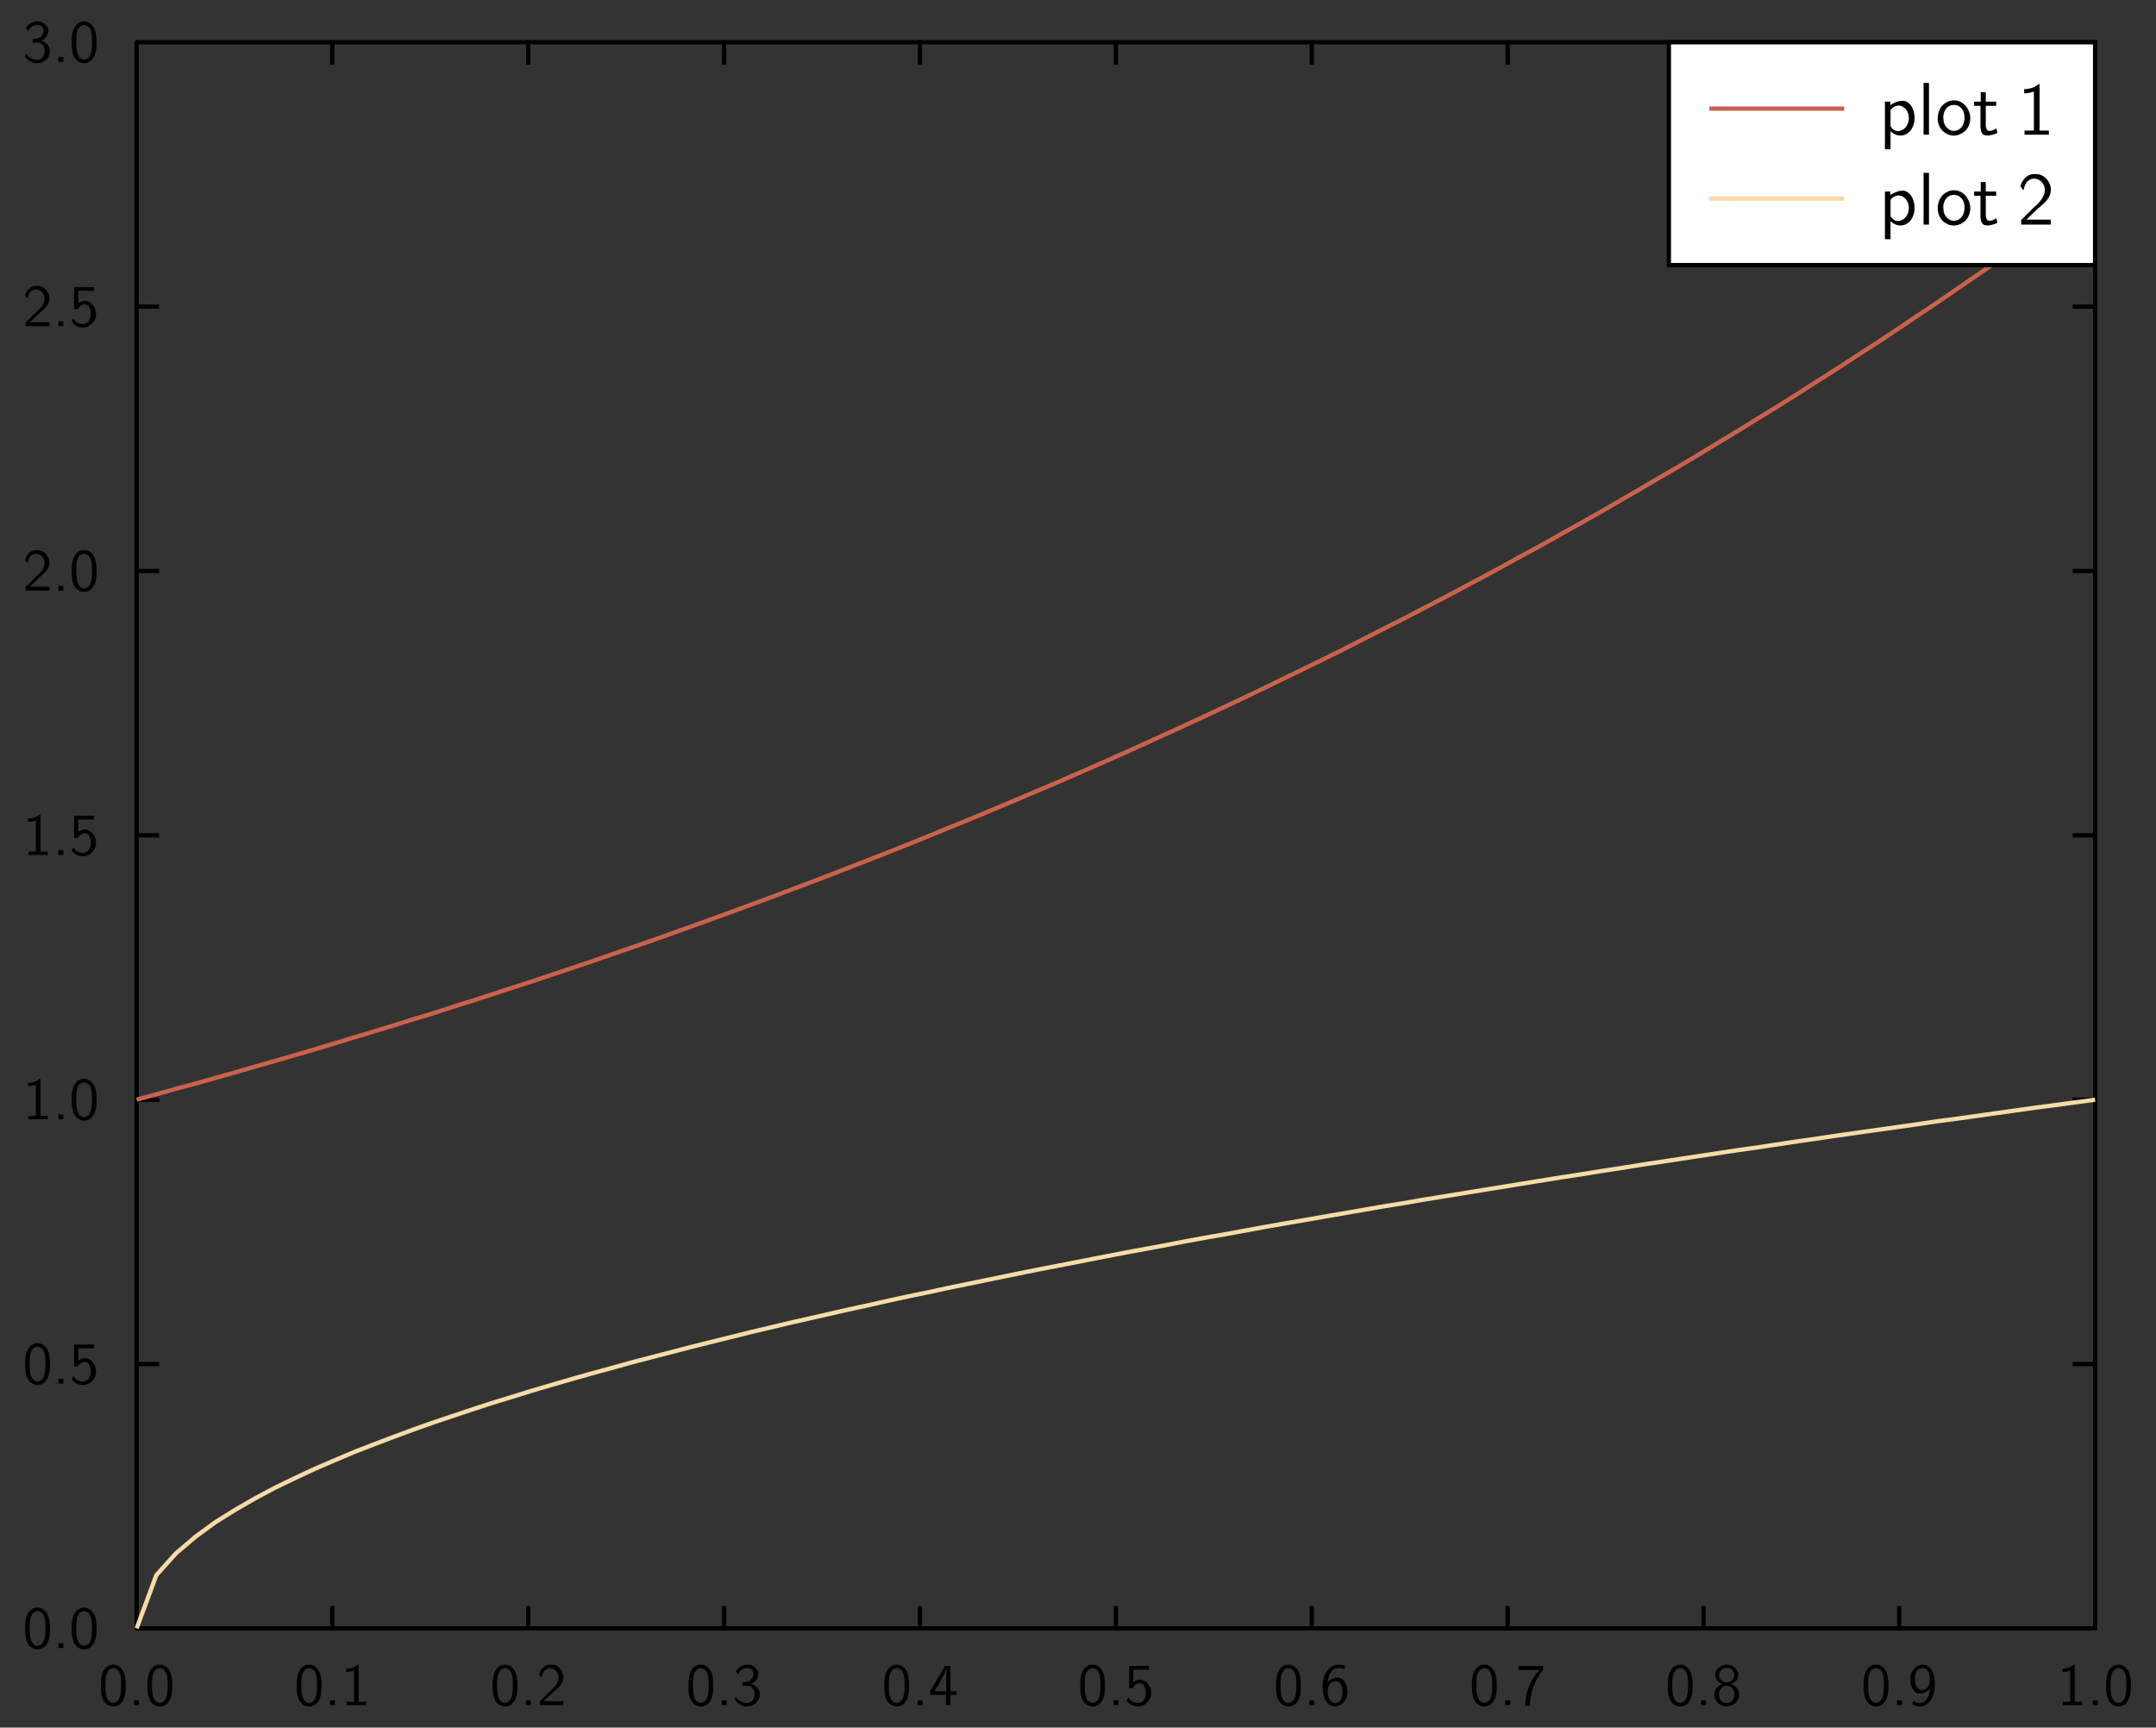 <?xml version="1.0" encoding="UTF-8"?>
<svg xmlns="http://www.w3.org/2000/svg" xmlns:xlink="http://www.w3.org/1999/xlink" width="285.465pt" height="228.772pt" viewBox="0 0 285.465 228.772" version="1.1">
<rect x="0" y="0" width="285.465" height="228.772" fill="#333333" stroke="none"/>
<g id="surface1">
<path style="fill:none;stroke-width:0.02;stroke-linecap:butt;stroke-linejoin:miter;stroke:rgb(0%,0%,0%);stroke-opacity:1;stroke-miterlimit:10;" d="M 0.603 1.663 L 0.708 1.663 " transform="matrix(28.346,0,0,-28.346,1,227.772)"/>
<path style="fill:none;stroke-width:0.02;stroke-linecap:butt;stroke-linejoin:miter;stroke:rgb(0%,0%,0%);stroke-opacity:1;stroke-miterlimit:10;" d="M 0.603 2.898 L 0.708 2.898 " transform="matrix(28.346,0,0,-28.346,1,227.772)"/>
<path style="fill:none;stroke-width:0.02;stroke-linecap:butt;stroke-linejoin:miter;stroke:rgb(0%,0%,0%);stroke-opacity:1;stroke-miterlimit:10;" d="M 0.603 4.133 L 0.708 4.133 " transform="matrix(28.346,0,0,-28.346,1,227.772)"/>
<path style="fill:none;stroke-width:0.02;stroke-linecap:butt;stroke-linejoin:miter;stroke:rgb(0%,0%,0%);stroke-opacity:1;stroke-miterlimit:10;" d="M 0.603 5.368 L 0.708 5.368 " transform="matrix(28.346,0,0,-28.346,1,227.772)"/>
<path style="fill:none;stroke-width:0.02;stroke-linecap:butt;stroke-linejoin:miter;stroke:rgb(0%,0%,0%);stroke-opacity:1;stroke-miterlimit:10;" d="M 0.603 6.603 L 0.708 6.603 " transform="matrix(28.346,0,0,-28.346,1,227.772)"/>
<path style="fill:none;stroke-width:0.02;stroke-linecap:round;stroke-linejoin:miter;stroke:rgb(0%,0%,0%);stroke-opacity:1;stroke-miterlimit:10;" d="M 0.603 0.428 L 0.603 7.838 " transform="matrix(28.346,0,0,-28.346,1,227.772)"/>
<path style=" stroke:none;fill-rule:nonzero;fill:rgb(0%,0%,0%);fill-opacity:1;" d="M 5.102 212.887 C 5.859 212.941 6.359 213.633 6.492 214.332 C 6.562 214.648 6.578 214.949 6.613 215.266 L 6.613 216.078 C 6.57 216.902 6.375 217.988 5.477 218.324 C 4.699 218.633 3.785 218.148 3.555 217.355 C 3.383 216.934 3.363 216.504 3.324 216.078 L 3.324 215.266 C 3.363 214.441 3.539 213.348 4.43 212.98 L 4.469 212.965 L 4.5 212.957 L 4.539 212.941 L 4.66 212.91 L 4.73 212.895 L 4.816 212.895 L 4.832 212.887 Z M 5.102 212.887 Z M 4.855 213.371 C 4.191 213.449 3.992 214.25 3.945 214.789 L 3.945 215.004 L 3.93 215.02 L 3.93 216.125 C 3.977 216.695 4.016 217.434 4.539 217.816 C 5.023 218.148 5.668 217.773 5.801 217.258 C 5.945 216.879 5.977 216.504 6.008 216.125 L 6.008 215.02 C 5.961 214.441 5.883 213.633 5.215 213.402 L 5.16 213.387 L 5.145 213.371 L 5.07 213.371 L 5.055 213.355 L 4.875 213.355 Z M 4.855 213.371 Z M 4.855 213.371 "/>
<path style=" stroke:none;fill-rule:nonzero;fill:rgb(0%,0%,0%);fill-opacity:1;" d="M 8.383 217.602 L 8.383 218.234 L 7.738 218.234 L 7.738 217.602 Z M 8.383 217.602 Z M 8.383 217.602 "/>
<path style=" stroke:none;fill-rule:nonzero;fill:rgb(0%,0%,0%);fill-opacity:1;" d="M 11.27 212.887 C 12.023 212.941 12.523 213.633 12.66 214.332 C 12.73 214.648 12.746 214.949 12.777 215.266 L 12.777 216.078 C 12.738 216.902 12.539 217.988 11.645 218.324 C 10.867 218.633 9.953 218.148 9.723 217.355 C 9.547 216.934 9.531 216.504 9.492 216.078 L 9.492 215.266 C 9.531 214.441 9.707 213.348 10.598 212.98 L 10.637 212.965 L 10.668 212.957 L 10.707 212.941 L 10.824 212.91 L 10.898 212.895 L 10.984 212.895 L 11 212.887 Z M 11.27 212.887 Z M 11.023 213.371 C 10.359 213.449 10.16 214.25 10.113 214.789 L 10.113 215.004 L 10.098 215.02 L 10.098 216.125 C 10.145 216.695 10.184 217.434 10.707 217.816 C 11.191 218.148 11.836 217.773 11.969 217.258 C 12.113 216.879 12.145 216.504 12.176 216.125 L 12.176 215.02 C 12.129 214.441 12.047 213.633 11.383 213.402 L 11.324 213.387 L 11.309 213.371 L 11.238 213.371 L 11.223 213.355 L 11.039 213.355 Z M 11.023 213.371 Z M 11.023 213.371 "/>
<path style=" stroke:none;fill-rule:nonzero;fill:rgb(0%,0%,0%);fill-opacity:1;" d="M 5.102 177.879 C 5.859 177.934 6.359 178.625 6.492 179.324 C 6.562 179.641 6.578 179.941 6.613 180.258 L 6.613 181.07 C 6.57 181.895 6.375 182.98 5.477 183.316 C 4.699 183.625 3.785 183.141 3.555 182.348 C 3.383 181.926 3.363 181.496 3.324 181.07 L 3.324 180.258 C 3.363 179.434 3.539 178.34 4.43 177.973 L 4.469 177.957 L 4.5 177.949 L 4.539 177.934 L 4.66 177.902 L 4.73 177.887 L 4.816 177.887 L 4.832 177.879 Z M 5.102 177.879 Z M 4.855 178.363 C 4.191 178.441 3.992 179.242 3.945 179.785 L 3.945 179.996 L 3.93 180.012 L 3.93 181.117 C 3.977 181.688 4.016 182.426 4.539 182.809 C 5.023 183.141 5.668 182.77 5.801 182.25 C 5.945 181.871 5.977 181.496 6.008 181.117 L 6.008 180.012 C 5.961 179.434 5.883 178.625 5.215 178.395 L 5.16 178.379 L 5.145 178.363 L 5.07 178.363 L 5.055 178.348 L 4.875 178.348 Z M 4.855 178.363 Z M 4.855 178.363 "/>
<path style=" stroke:none;fill-rule:nonzero;fill:rgb(0%,0%,0%);fill-opacity:1;" d="M 8.383 182.594 L 8.383 183.227 L 7.738 183.227 L 7.738 182.594 Z M 8.383 182.594 Z M 8.383 182.594 "/>
<path style=" stroke:none;fill-rule:nonzero;fill:rgb(0%,0%,0%);fill-opacity:1;" d="M 12.445 178.047 L 12.445 178.539 L 10.383 178.539 L 10.367 178.547 L 10.367 180.172 C 10.555 180.047 10.824 179.879 11.078 179.871 C 11.977 179.773 12.668 180.656 12.707 181.473 C 12.836 182.512 11.859 183.547 10.809 183.387 C 10.285 183.371 9.777 183.062 9.477 182.633 C 9.562 182.512 9.637 182.309 9.738 182.234 C 10.113 182.965 11.316 183.258 11.801 182.488 C 12.113 181.91 12.105 181.172 11.746 180.617 C 11.332 180.086 10.516 180.41 10.324 180.973 L 9.809 180.973 L 9.809 178.047 Z M 12.445 178.047 Z M 12.445 178.047 "/>
<path style=" stroke:none;fill-rule:nonzero;fill:rgb(0%,0%,0%);fill-opacity:1;" d="M 5.348 142.871 L 5.348 147.77 L 5.355 147.785 L 6.332 147.785 L 6.332 148.219 L 3.754 148.219 L 3.754 147.785 L 4.73 147.785 L 4.746 147.77 L 4.746 143.656 C 4.414 143.77 4.062 143.84 3.715 143.832 L 3.715 143.387 C 4.238 143.395 4.809 143.254 5.207 142.871 Z M 5.348 142.871 Z M 5.348 142.871 "/>
<path style=" stroke:none;fill-rule:nonzero;fill:rgb(0%,0%,0%);fill-opacity:1;" d="M 8.383 147.586 L 8.383 148.219 L 7.738 148.219 L 7.738 147.586 Z M 8.383 147.586 Z M 8.383 147.586 "/>
<path style=" stroke:none;fill-rule:nonzero;fill:rgb(0%,0%,0%);fill-opacity:1;" d="M 11.27 142.871 C 12.023 142.926 12.523 143.617 12.66 144.316 C 12.73 144.633 12.746 144.934 12.777 145.254 L 12.777 146.062 C 12.738 146.887 12.539 147.973 11.645 148.309 C 10.867 148.617 9.953 148.133 9.723 147.34 C 9.547 146.918 9.531 146.492 9.492 146.062 L 9.492 145.254 C 9.531 144.426 9.707 143.332 10.598 142.965 L 10.637 142.949 L 10.668 142.941 L 10.707 142.926 L 10.824 142.895 L 10.898 142.879 L 10.984 142.879 L 11 142.871 Z M 11.27 142.871 Z M 11.023 143.355 C 10.359 143.434 10.16 144.234 10.113 144.777 L 10.113 144.988 L 10.098 145.008 L 10.098 146.109 C 10.145 146.68 10.184 147.418 10.707 147.801 C 11.191 148.133 11.836 147.762 11.969 147.246 C 12.113 146.863 12.145 146.492 12.176 146.109 L 12.176 145.008 C 12.129 144.426 12.047 143.617 11.383 143.387 L 11.324 143.371 L 11.309 143.355 L 11.238 143.355 L 11.223 143.34 L 11.039 143.34 Z M 11.023 143.355 Z M 11.023 143.355 "/>
<path style=" stroke:none;fill-rule:nonzero;fill:rgb(0%,0%,0%);fill-opacity:1;" d="M 5.348 107.863 L 5.348 112.762 L 5.355 112.777 L 6.332 112.777 L 6.332 113.215 L 3.754 113.215 L 3.754 112.777 L 4.73 112.777 L 4.746 112.762 L 4.746 108.648 C 4.414 108.762 4.062 108.832 3.715 108.824 L 3.715 108.379 C 4.238 108.387 4.809 108.246 5.207 107.863 Z M 5.348 107.863 Z M 5.348 107.863 "/>
<path style=" stroke:none;fill-rule:nonzero;fill:rgb(0%,0%,0%);fill-opacity:1;" d="M 8.383 112.578 L 8.383 113.215 L 7.738 113.215 L 7.738 112.578 Z M 8.383 112.578 Z M 8.383 112.578 "/>
<path style=" stroke:none;fill-rule:nonzero;fill:rgb(0%,0%,0%);fill-opacity:1;" d="M 12.445 108.031 L 12.445 108.523 L 10.383 108.523 L 10.367 108.531 L 10.367 110.156 C 10.555 110.031 10.824 109.863 11.078 109.855 C 11.977 109.762 12.668 110.641 12.707 111.461 C 12.836 112.5 11.859 113.531 10.809 113.371 C 10.285 113.355 9.777 113.047 9.477 112.617 C 9.562 112.5 9.637 112.293 9.738 112.223 C 10.113 112.953 11.316 113.246 11.801 112.477 C 12.113 111.895 12.105 111.156 11.746 110.602 C 11.332 110.07 10.516 110.395 10.324 110.961 L 9.809 110.961 L 9.809 108.031 Z M 12.445 108.031 Z M 12.445 108.031 "/>
<path style=" stroke:none;fill-rule:nonzero;fill:rgb(0%,0%,0%);fill-opacity:1;" d="M 5.016 72.855 C 5.938 72.879 6.668 73.824 6.523 74.715 C 6.43 75.602 5.594 76.109 5 76.664 L 4.746 76.93 L 4.715 76.945 L 4.398 77.254 L 4.375 77.27 L 4.055 77.586 L 4.023 77.602 L 3.953 77.676 L 3.969 77.684 L 6.539 77.684 L 6.539 78.207 L 3.398 78.207 L 3.398 77.73 L 4.676 76.453 C 5.285 75.918 6 75.23 5.891 74.355 C 5.824 73.848 5.398 73.379 4.875 73.34 C 4.34 73.262 3.875 73.68 3.754 74.191 L 3.738 74.215 L 3.723 74.27 L 3.699 74.355 L 3.652 74.531 L 3.645 74.57 C 3.531 74.438 3.414 74.293 3.324 74.141 C 3.484 73.492 4.008 72.879 4.699 72.855 Z M 5.016 72.855 Z M 5.016 72.855 "/>
<path style=" stroke:none;fill-rule:nonzero;fill:rgb(0%,0%,0%);fill-opacity:1;" d="M 8.383 77.57 L 8.383 78.207 L 7.738 78.207 L 7.738 77.57 Z M 8.383 77.57 Z M 8.383 77.57 "/>
<path style=" stroke:none;fill-rule:nonzero;fill:rgb(0%,0%,0%);fill-opacity:1;" d="M 11.27 72.855 C 12.023 72.91 12.523 73.602 12.66 74.301 C 12.73 74.617 12.746 74.918 12.777 75.238 L 12.777 76.047 C 12.738 76.871 12.539 77.961 11.645 78.293 C 10.867 78.602 9.953 78.117 9.723 77.324 C 9.547 76.902 9.531 76.477 9.492 76.047 L 9.492 75.238 C 9.531 74.41 9.707 73.316 10.598 72.953 L 10.637 72.938 L 10.668 72.926 L 10.707 72.91 L 10.824 72.879 L 10.898 72.863 L 10.984 72.863 L 11 72.855 Z M 11.27 72.855 Z M 11.023 73.34 C 10.359 73.418 10.16 74.223 10.113 74.762 L 10.113 74.977 L 10.098 74.992 L 10.098 76.094 C 10.145 76.664 10.184 77.402 10.707 77.785 C 11.191 78.117 11.836 77.746 11.969 77.23 C 12.113 76.848 12.145 76.477 12.176 76.094 L 12.176 74.992 C 12.129 74.41 12.047 73.602 11.383 73.371 L 11.324 73.355 L 11.309 73.34 L 11.238 73.34 L 11.223 73.324 L 11.039 73.324 Z M 11.023 73.34 Z M 11.023 73.34 "/>
<path style=" stroke:none;fill-rule:nonzero;fill:rgb(0%,0%,0%);fill-opacity:1;" d="M 5.016 37.848 C 5.938 37.871 6.668 38.816 6.523 39.707 C 6.43 40.594 5.594 41.102 5 41.66 L 4.746 41.922 L 4.715 41.938 L 4.398 42.246 L 4.375 42.262 L 4.055 42.578 L 4.023 42.594 L 3.953 42.668 L 3.969 42.676 L 6.539 42.676 L 6.539 43.199 L 3.398 43.199 L 3.398 42.723 L 4.676 41.445 C 5.285 40.914 6 40.223 5.891 39.348 C 5.824 38.84 5.398 38.371 4.875 38.332 C 4.34 38.254 3.875 38.676 3.754 39.184 L 3.738 39.207 L 3.723 39.262 L 3.699 39.348 L 3.652 39.523 L 3.645 39.562 C 3.531 39.43 3.414 39.285 3.324 39.133 C 3.484 38.484 4.008 37.871 4.699 37.848 Z M 5.016 37.848 Z M 5.016 37.848 "/>
<path style=" stroke:none;fill-rule:nonzero;fill:rgb(0%,0%,0%);fill-opacity:1;" d="M 8.383 42.562 L 8.383 43.199 L 7.738 43.199 L 7.738 42.562 Z M 8.383 42.562 Z M 8.383 42.562 "/>
<path style=" stroke:none;fill-rule:nonzero;fill:rgb(0%,0%,0%);fill-opacity:1;" d="M 12.445 38.016 L 12.445 38.508 L 10.383 38.508 L 10.367 38.516 L 10.367 40.145 C 10.555 40.016 10.824 39.848 11.078 39.84 C 11.977 39.746 12.668 40.625 12.707 41.445 C 12.836 42.484 11.859 43.516 10.809 43.355 C 10.285 43.34 9.777 43.031 9.477 42.602 C 9.562 42.484 9.637 42.277 9.738 42.207 C 10.113 42.938 11.316 43.23 11.801 42.461 C 12.113 41.879 12.105 41.145 11.746 40.586 C 11.332 40.055 10.516 40.379 10.324 40.945 L 9.809 40.945 L 9.809 38.016 Z M 12.445 38.016 Z M 12.445 38.016 "/>
<path style=" stroke:none;fill-rule:nonzero;fill:rgb(0%,0%,0%);fill-opacity:1;" d="M 5.121 2.84 C 5.816 2.875 6.547 3.516 6.383 4.254 C 6.301 4.754 5.953 5.168 5.516 5.391 C 6.223 5.613 6.77 6.359 6.578 7.094 C 6.391 8.055 5.285 8.586 4.398 8.293 C 3.969 8.168 3.531 7.898 3.324 7.5 C 3.375 7.383 3.355 7.176 3.414 7.094 C 3.832 7.715 4.723 8.137 5.422 7.785 C 6.184 7.301 6.062 5.891 5.145 5.652 L 5.07 5.652 L 5.055 5.637 L 4.316 5.637 L 4.316 5.16 C 4.77 5.152 5.332 5.094 5.586 4.629 C 5.859 4.223 5.832 3.555 5.316 3.355 C 4.707 3.121 3.953 3.508 3.723 4.129 C 3.629 3.992 3.531 3.855 3.438 3.715 C 3.762 3.129 4.453 2.777 5.121 2.84 Z M 5.121 2.84 Z M 5.121 2.84 "/>
<path style=" stroke:none;fill-rule:nonzero;fill:rgb(0%,0%,0%);fill-opacity:1;" d="M 8.383 7.555 L 8.383 8.191 L 7.738 8.191 L 7.738 7.555 Z M 8.383 7.555 Z M 8.383 7.555 "/>
<path style=" stroke:none;fill-rule:nonzero;fill:rgb(0%,0%,0%);fill-opacity:1;" d="M 11.27 2.84 C 12.023 2.898 12.523 3.586 12.66 4.285 C 12.73 4.602 12.746 4.906 12.777 5.223 L 12.777 6.031 C 12.738 6.859 12.539 7.945 11.645 8.277 C 10.867 8.586 9.953 8.105 9.723 7.309 C 9.547 6.891 9.531 6.461 9.492 6.031 L 9.492 5.223 C 9.531 4.398 9.707 3.301 10.598 2.938 L 10.637 2.922 L 10.668 2.914 L 10.707 2.898 L 10.824 2.863 L 10.898 2.848 L 10.984 2.848 L 11 2.84 Z M 11.27 2.84 Z M 11.023 3.324 C 10.359 3.406 10.16 4.207 10.113 4.746 L 10.113 4.961 L 10.098 4.977 L 10.098 6.078 C 10.145 6.652 10.184 7.391 10.707 7.77 C 11.191 8.105 11.836 7.73 11.969 7.215 C 12.113 6.832 12.145 6.461 12.176 6.078 L 12.176 4.977 C 12.129 4.398 12.047 3.586 11.383 3.355 L 11.324 3.34 L 11.309 3.324 L 11.238 3.324 L 11.223 3.309 L 11.039 3.309 Z M 11.023 3.324 Z M 11.023 3.324 "/>
<path style="fill:none;stroke-width:0.02;stroke-linecap:butt;stroke-linejoin:miter;stroke:rgb(0%,0%,0%);stroke-opacity:1;stroke-miterlimit:10;" d="M 9.751 1.663 L 9.646 1.663 " transform="matrix(28.346,0,0,-28.346,1,227.772)"/>
<path style="fill:none;stroke-width:0.02;stroke-linecap:butt;stroke-linejoin:miter;stroke:rgb(0%,0%,0%);stroke-opacity:1;stroke-miterlimit:10;" d="M 9.751 2.898 L 9.646 2.898 " transform="matrix(28.346,0,0,-28.346,1,227.772)"/>
<path style="fill:none;stroke-width:0.02;stroke-linecap:butt;stroke-linejoin:miter;stroke:rgb(0%,0%,0%);stroke-opacity:1;stroke-miterlimit:10;" d="M 9.751 4.133 L 9.646 4.133 " transform="matrix(28.346,0,0,-28.346,1,227.772)"/>
<path style="fill:none;stroke-width:0.02;stroke-linecap:butt;stroke-linejoin:miter;stroke:rgb(0%,0%,0%);stroke-opacity:1;stroke-miterlimit:10;" d="M 9.751 5.368 L 9.646 5.368 " transform="matrix(28.346,0,0,-28.346,1,227.772)"/>
<path style="fill:none;stroke-width:0.02;stroke-linecap:butt;stroke-linejoin:miter;stroke:rgb(0%,0%,0%);stroke-opacity:1;stroke-miterlimit:10;" d="M 9.751 6.603 L 9.646 6.603 " transform="matrix(28.346,0,0,-28.346,1,227.772)"/>
<path style="fill:none;stroke-width:0.02;stroke-linecap:round;stroke-linejoin:miter;stroke:rgb(0%,0%,0%);stroke-opacity:1;stroke-miterlimit:10;" d="M 9.751 0.428 L 9.751 7.838 " transform="matrix(28.346,0,0,-28.346,1,227.772)"/>
<path style="fill:none;stroke-width:0.02;stroke-linecap:butt;stroke-linejoin:miter;stroke:rgb(0%,0%,0%);stroke-opacity:1;stroke-miterlimit:10;" d="M 1.517 0.428 L 1.517 0.533 " transform="matrix(28.346,0,0,-28.346,1,227.772)"/>
<path style="fill:none;stroke-width:0.02;stroke-linecap:butt;stroke-linejoin:miter;stroke:rgb(0%,0%,0%);stroke-opacity:1;stroke-miterlimit:10;" d="M 2.432 0.428 L 2.432 0.533 " transform="matrix(28.346,0,0,-28.346,1,227.772)"/>
<path style="fill:none;stroke-width:0.02;stroke-linecap:butt;stroke-linejoin:miter;stroke:rgb(0%,0%,0%);stroke-opacity:1;stroke-miterlimit:10;" d="M 3.347 0.428 L 3.347 0.533 " transform="matrix(28.346,0,0,-28.346,1,227.772)"/>
<path style="fill:none;stroke-width:0.02;stroke-linecap:butt;stroke-linejoin:miter;stroke:rgb(0%,0%,0%);stroke-opacity:1;stroke-miterlimit:10;" d="M 4.262 0.428 L 4.262 0.533 " transform="matrix(28.346,0,0,-28.346,1,227.772)"/>
<path style="fill:none;stroke-width:0.02;stroke-linecap:butt;stroke-linejoin:miter;stroke:rgb(0%,0%,0%);stroke-opacity:1;stroke-miterlimit:10;" d="M 5.177 0.428 L 5.177 0.533 " transform="matrix(28.346,0,0,-28.346,1,227.772)"/>
<path style="fill:none;stroke-width:0.02;stroke-linecap:butt;stroke-linejoin:miter;stroke:rgb(0%,0%,0%);stroke-opacity:1;stroke-miterlimit:10;" d="M 6.092 0.428 L 6.092 0.533 " transform="matrix(28.346,0,0,-28.346,1,227.772)"/>
<path style="fill:none;stroke-width:0.02;stroke-linecap:butt;stroke-linejoin:miter;stroke:rgb(0%,0%,0%);stroke-opacity:1;stroke-miterlimit:10;" d="M 7.007 0.428 L 7.007 0.533 " transform="matrix(28.346,0,0,-28.346,1,227.772)"/>
<path style="fill:none;stroke-width:0.02;stroke-linecap:butt;stroke-linejoin:miter;stroke:rgb(0%,0%,0%);stroke-opacity:1;stroke-miterlimit:10;" d="M 7.922 0.428 L 7.922 0.533 " transform="matrix(28.346,0,0,-28.346,1,227.772)"/>
<path style="fill:none;stroke-width:0.02;stroke-linecap:butt;stroke-linejoin:miter;stroke:rgb(0%,0%,0%);stroke-opacity:1;stroke-miterlimit:10;" d="M 8.836 0.428 L 8.836 0.533 " transform="matrix(28.346,0,0,-28.346,1,227.772)"/>
<path style="fill:none;stroke-width:0.02;stroke-linecap:round;stroke-linejoin:miter;stroke:rgb(0%,0%,0%);stroke-opacity:1;stroke-miterlimit:10;" d="M 0.603 0.428 L 9.751 0.428 " transform="matrix(28.346,0,0,-28.346,1,227.772)"/>
<path style=" stroke:none;fill-rule:nonzero;fill:rgb(0%,0%,0%);fill-opacity:1;" d="M 15.133 220.445 C 15.887 220.5 16.387 221.191 16.52 221.891 C 16.594 222.207 16.609 222.508 16.641 222.828 L 16.641 223.637 C 16.602 224.461 16.402 225.551 15.504 225.883 C 14.727 226.191 13.812 225.707 13.586 224.914 C 13.41 224.492 13.395 224.066 13.355 223.637 L 13.355 222.828 C 13.395 222 13.566 220.906 14.457 220.543 L 14.496 220.523 L 14.527 220.516 L 14.566 220.5 L 14.688 220.469 L 14.758 220.453 L 14.848 220.453 L 14.863 220.445 Z M 15.133 220.445 Z M 14.887 220.93 C 14.219 221.008 14.02 221.812 13.973 222.352 L 13.973 222.566 L 13.957 222.582 L 13.957 223.684 C 14.004 224.254 14.043 224.992 14.566 225.375 C 15.051 225.707 15.695 225.336 15.832 224.82 C 15.973 224.438 16.004 224.066 16.035 223.684 L 16.035 222.582 C 15.988 222 15.91 221.191 15.242 220.961 L 15.188 220.945 L 15.172 220.93 L 15.102 220.93 L 15.086 220.914 L 14.902 220.914 Z M 14.887 220.93 Z M 14.887 220.93 "/>
<path style=" stroke:none;fill-rule:nonzero;fill:rgb(0%,0%,0%);fill-opacity:1;" d="M 18.41 225.16 L 18.41 225.797 L 17.766 225.797 L 17.766 225.16 Z M 18.41 225.16 Z M 18.41 225.16 "/>
<path style=" stroke:none;fill-rule:nonzero;fill:rgb(0%,0%,0%);fill-opacity:1;" d="M 21.301 220.445 C 22.055 220.5 22.555 221.191 22.688 221.891 C 22.758 222.207 22.773 222.508 22.809 222.828 L 22.809 223.637 C 22.766 224.461 22.57 225.551 21.672 225.883 C 20.895 226.191 19.98 225.707 19.75 224.914 C 19.578 224.492 19.562 224.066 19.52 223.637 L 19.52 222.828 C 19.562 222 19.734 220.906 20.625 220.543 L 20.664 220.523 L 20.695 220.516 L 20.734 220.5 L 20.855 220.469 L 20.926 220.453 L 21.012 220.453 L 21.027 220.445 Z M 21.301 220.445 Z M 21.055 220.93 C 20.387 221.008 20.188 221.812 20.141 222.352 L 20.141 222.566 L 20.125 222.582 L 20.125 223.684 C 20.172 224.254 20.211 224.992 20.734 225.375 C 21.219 225.707 21.863 225.336 21.996 224.82 C 22.141 224.438 22.172 224.066 22.203 223.684 L 22.203 222.582 C 22.156 222 22.078 221.191 21.41 220.961 L 21.355 220.945 L 21.34 220.93 L 21.266 220.93 L 21.25 220.914 L 21.07 220.914 Z M 21.055 220.93 Z M 21.055 220.93 "/>
<path style=" stroke:none;fill-rule:nonzero;fill:rgb(0%,0%,0%);fill-opacity:1;" d="M 41.066 220.445 C 41.82 220.5 42.32 221.191 42.453 221.891 C 42.527 222.207 42.543 222.508 42.574 222.828 L 42.574 223.637 C 42.535 224.461 42.336 225.551 41.438 225.883 C 40.66 226.191 39.746 225.707 39.516 224.914 C 39.344 224.492 39.328 224.066 39.289 223.637 L 39.289 222.828 C 39.328 222 39.5 220.906 40.391 220.543 L 40.43 220.523 L 40.461 220.516 L 40.5 220.5 L 40.621 220.469 L 40.691 220.453 L 40.781 220.453 L 40.797 220.445 Z M 41.066 220.445 Z M 40.82 220.93 C 40.152 221.008 39.953 221.812 39.906 222.352 L 39.906 222.566 L 39.891 222.582 L 39.891 223.684 C 39.938 224.254 39.977 224.992 40.5 225.375 C 40.984 225.707 41.629 225.336 41.762 224.82 C 41.906 224.438 41.938 224.066 41.969 223.684 L 41.969 222.582 C 41.922 222 41.844 221.191 41.176 220.961 L 41.121 220.945 L 41.105 220.93 L 41.035 220.93 L 41.016 220.914 L 40.836 220.914 Z M 40.82 220.93 Z M 40.82 220.93 "/>
<path style=" stroke:none;fill-rule:nonzero;fill:rgb(0%,0%,0%);fill-opacity:1;" d="M 44.344 225.16 L 44.344 225.797 L 43.699 225.797 L 43.699 225.16 Z M 44.344 225.16 Z M 44.344 225.16 "/>
<path style=" stroke:none;fill-rule:nonzero;fill:rgb(0%,0%,0%);fill-opacity:1;" d="M 47.477 220.445 L 47.477 225.344 L 47.484 225.359 L 48.461 225.359 L 48.461 225.797 L 45.883 225.797 L 45.883 225.359 L 46.859 225.359 L 46.875 225.344 L 46.875 221.23 C 46.543 221.344 46.191 221.414 45.844 221.406 L 45.844 220.961 C 46.367 220.969 46.938 220.828 47.336 220.445 Z M 47.477 220.445 Z M 47.477 220.445 "/>
<path style=" stroke:none;fill-rule:nonzero;fill:rgb(0%,0%,0%);fill-opacity:1;" d="M 67 220.445 C 67.754 220.5 68.254 221.191 68.387 221.891 C 68.457 222.207 68.473 222.508 68.508 222.828 L 68.508 223.637 C 68.465 224.461 68.27 225.551 67.371 225.883 C 66.594 226.191 65.68 225.707 65.449 224.914 C 65.277 224.492 65.262 224.066 65.219 223.637 L 65.219 222.828 C 65.262 222 65.434 220.906 66.324 220.543 L 66.363 220.523 L 66.395 220.516 L 66.434 220.5 L 66.555 220.469 L 66.625 220.453 L 66.711 220.453 L 66.727 220.445 Z M 67 220.445 Z M 66.754 220.93 C 66.086 221.008 65.887 221.812 65.84 222.352 L 65.84 222.566 L 65.824 222.582 L 65.824 223.684 C 65.871 224.254 65.91 224.992 66.434 225.375 C 66.918 225.707 67.562 225.336 67.695 224.82 C 67.84 224.438 67.871 224.066 67.902 223.684 L 67.902 222.582 C 67.855 222 67.777 221.191 67.109 220.961 L 67.055 220.945 L 67.039 220.93 L 66.965 220.93 L 66.949 220.914 L 66.77 220.914 Z M 66.754 220.93 Z M 66.754 220.93 "/>
<path style=" stroke:none;fill-rule:nonzero;fill:rgb(0%,0%,0%);fill-opacity:1;" d="M 70.277 225.16 L 70.277 225.797 L 69.633 225.797 L 69.633 225.16 Z M 70.277 225.16 Z M 70.277 225.16 "/>
<path style=" stroke:none;fill-rule:nonzero;fill:rgb(0%,0%,0%);fill-opacity:1;" d="M 73.078 220.445 C 74 220.469 74.73 221.414 74.586 222.305 C 74.492 223.191 73.656 223.699 73.062 224.254 L 72.809 224.516 L 72.777 224.535 L 72.457 224.844 L 72.434 224.859 L 72.117 225.176 L 72.086 225.191 L 72.016 225.262 L 72.031 225.273 L 74.602 225.273 L 74.602 225.797 L 71.457 225.797 L 71.457 225.32 L 72.738 224.043 C 73.348 223.508 74.062 222.82 73.949 221.945 C 73.887 221.438 73.461 220.969 72.934 220.93 C 72.402 220.852 71.934 221.27 71.816 221.777 L 71.801 221.805 L 71.785 221.859 L 71.762 221.945 L 71.711 222.121 L 71.703 222.16 C 71.594 222.023 71.477 221.883 71.387 221.73 C 71.547 221.082 72.07 220.469 72.762 220.445 Z M 73.078 220.445 Z M 73.078 220.445 "/>
<path style=" stroke:none;fill-rule:nonzero;fill:rgb(0%,0%,0%);fill-opacity:1;" d="M 92.93 220.445 C 93.684 220.5 94.184 221.191 94.32 221.891 C 94.391 222.207 94.406 222.508 94.441 222.828 L 94.441 223.637 C 94.398 224.461 94.203 225.551 93.305 225.883 C 92.527 226.191 91.613 225.707 91.383 224.914 C 91.211 224.492 91.191 224.066 91.152 223.637 L 91.152 222.828 C 91.191 222 91.367 220.906 92.258 220.543 L 92.297 220.523 L 92.328 220.516 L 92.367 220.5 L 92.488 220.469 L 92.559 220.453 L 92.645 220.453 L 92.66 220.445 Z M 92.93 220.445 Z M 92.684 220.93 C 92.02 221.008 91.82 221.812 91.773 222.352 L 91.773 222.566 L 91.758 222.582 L 91.758 223.684 C 91.805 224.254 91.844 224.992 92.367 225.375 C 92.852 225.707 93.496 225.336 93.629 224.82 C 93.773 224.438 93.805 224.066 93.836 223.684 L 93.836 222.582 C 93.789 222 93.711 221.191 93.043 220.961 L 92.988 220.945 L 92.973 220.93 L 92.898 220.93 L 92.883 220.914 L 92.703 220.914 Z M 92.684 220.93 Z M 92.684 220.93 "/>
<path style=" stroke:none;fill-rule:nonzero;fill:rgb(0%,0%,0%);fill-opacity:1;" d="M 96.211 225.16 L 96.211 225.797 L 95.566 225.797 L 95.566 225.16 Z M 96.211 225.16 Z M 96.211 225.16 "/>
<path style=" stroke:none;fill-rule:nonzero;fill:rgb(0%,0%,0%);fill-opacity:1;" d="M 99.113 220.445 C 99.812 220.477 100.543 221.121 100.375 221.859 C 100.297 222.359 99.949 222.77 99.512 222.992 C 100.219 223.215 100.766 223.961 100.574 224.699 C 100.383 225.66 99.281 226.191 98.391 225.898 C 97.965 225.773 97.527 225.5 97.32 225.105 C 97.367 224.984 97.352 224.781 97.406 224.699 C 97.828 225.32 98.719 225.738 99.414 225.391 C 100.18 224.906 100.059 223.492 99.137 223.254 L 99.066 223.254 L 99.051 223.238 L 98.312 223.238 L 98.312 222.762 C 98.766 222.754 99.328 222.699 99.582 222.23 C 99.852 221.828 99.828 221.16 99.312 220.961 C 98.703 220.723 97.949 221.113 97.719 221.73 C 97.621 221.598 97.527 221.461 97.434 221.32 C 97.758 220.73 98.449 220.383 99.113 220.445 Z M 99.113 220.445 Z M 99.113 220.445 "/>
<path style=" stroke:none;fill-rule:nonzero;fill:rgb(0%,0%,0%);fill-opacity:1;" d="M 118.863 220.445 C 119.617 220.5 120.117 221.191 120.254 221.891 C 120.324 222.207 120.34 222.508 120.371 222.828 L 120.371 223.637 C 120.332 224.461 120.133 225.551 119.238 225.883 C 118.461 226.191 117.547 225.707 117.316 224.914 C 117.141 224.492 117.125 224.066 117.086 223.637 L 117.086 222.828 C 117.125 222 117.301 220.906 118.191 220.543 L 118.23 220.523 L 118.262 220.516 L 118.301 220.5 L 118.422 220.469 L 118.492 220.453 L 118.578 220.453 L 118.594 220.445 Z M 118.863 220.445 Z M 118.617 220.93 C 117.953 221.008 117.754 221.812 117.707 222.352 L 117.707 222.566 L 117.691 222.582 L 117.691 223.684 C 117.738 224.254 117.777 224.992 118.301 225.375 C 118.785 225.707 119.43 225.336 119.562 224.82 C 119.707 224.438 119.738 224.066 119.77 223.684 L 119.77 222.582 C 119.723 222 119.641 221.191 118.977 220.961 L 118.922 220.945 L 118.906 220.93 L 118.832 220.93 L 118.816 220.914 L 118.633 220.914 Z M 118.617 220.93 Z M 118.617 220.93 "/>
<path style=" stroke:none;fill-rule:nonzero;fill:rgb(0%,0%,0%);fill-opacity:1;" d="M 122.145 225.16 L 122.145 225.797 L 121.5 225.797 L 121.5 225.16 Z M 122.145 225.16 Z M 122.145 225.16 "/>
<path style=" stroke:none;fill-rule:nonzero;fill:rgb(0%,0%,0%);fill-opacity:1;" d="M 125.848 220.613 L 125.848 223.953 L 125.863 223.969 L 126.652 223.969 L 126.652 224.445 L 125.863 224.445 L 125.848 224.453 L 125.848 225.797 L 125.246 225.797 L 125.246 224.453 L 125.23 224.445 L 123.137 224.445 L 123.137 223.953 C 123.801 222.844 124.469 221.723 125.137 220.613 Z M 125.848 220.613 Z M 125.262 220.914 C 125.102 221.738 124.594 222.445 124.215 223.168 C 124.062 223.43 123.863 223.715 123.754 223.969 L 125.277 223.969 L 125.285 223.953 L 125.285 220.914 L 125.277 220.898 Z M 125.262 220.914 Z M 125.262 220.914 "/>
<path style=" stroke:none;fill-rule:nonzero;fill:rgb(0%,0%,0%);fill-opacity:1;" d="M 144.797 220.445 C 145.551 220.5 146.051 221.191 146.188 221.891 C 146.258 222.207 146.273 222.508 146.305 222.828 L 146.305 223.637 C 146.266 224.461 146.066 225.551 145.172 225.883 C 144.395 226.191 143.48 225.707 143.25 224.914 C 143.074 224.492 143.059 224.066 143.02 223.637 L 143.02 222.828 C 143.059 222 143.234 220.906 144.125 220.543 L 144.164 220.523 L 144.195 220.516 L 144.234 220.5 L 144.352 220.469 L 144.426 220.453 L 144.512 220.453 L 144.527 220.445 Z M 144.797 220.445 Z M 144.551 220.93 C 143.887 221.008 143.688 221.812 143.641 222.352 L 143.641 222.566 L 143.625 222.582 L 143.625 223.684 C 143.672 224.254 143.711 224.992 144.234 225.375 C 144.719 225.707 145.363 225.336 145.496 224.82 C 145.641 224.438 145.672 224.066 145.703 223.684 L 145.703 222.582 C 145.656 222 145.574 221.191 144.91 220.961 L 144.852 220.945 L 144.836 220.93 L 144.766 220.93 L 144.75 220.914 L 144.566 220.914 Z M 144.551 220.93 Z M 144.551 220.93 "/>
<path style=" stroke:none;fill-rule:nonzero;fill:rgb(0%,0%,0%);fill-opacity:1;" d="M 148.074 225.16 L 148.074 225.797 L 147.434 225.797 L 147.434 225.16 Z M 148.074 225.16 Z M 148.074 225.16 "/>
<path style=" stroke:none;fill-rule:nonzero;fill:rgb(0%,0%,0%);fill-opacity:1;" d="M 152.141 220.613 L 152.141 221.105 L 150.074 221.105 L 150.059 221.113 L 150.059 222.738 C 150.25 222.613 150.52 222.445 150.773 222.438 C 151.672 222.344 152.363 223.223 152.402 224.043 C 152.527 225.082 151.551 226.113 150.504 225.953 C 149.98 225.938 149.473 225.629 149.172 225.199 C 149.258 225.082 149.328 224.875 149.434 224.805 C 149.805 225.535 151.012 225.828 151.496 225.059 C 151.805 224.477 151.797 223.738 151.441 223.184 C 151.027 222.652 150.211 222.977 150.02 223.543 L 149.504 223.543 L 149.504 220.613 Z M 152.141 220.613 Z M 152.141 220.613 "/>
<path style=" stroke:none;fill-rule:nonzero;fill:rgb(0%,0%,0%);fill-opacity:1;" d="M 170.73 220.445 C 171.484 220.5 171.984 221.191 172.121 221.891 C 172.191 222.207 172.207 222.508 172.238 222.828 L 172.238 223.637 C 172.199 224.461 172 225.551 171.105 225.883 C 170.328 226.191 169.414 225.707 169.184 224.914 C 169.008 224.492 168.992 224.066 168.953 223.637 L 168.953 222.828 C 168.992 222 169.168 220.906 170.055 220.543 L 170.098 220.523 L 170.129 220.516 L 170.168 220.5 L 170.285 220.469 L 170.359 220.453 L 170.445 220.453 L 170.461 220.445 Z M 170.73 220.445 Z M 170.484 220.93 C 169.816 221.008 169.621 221.812 169.574 222.352 L 169.574 222.566 L 169.555 222.582 L 169.555 223.684 C 169.605 224.254 169.645 224.992 170.168 225.375 C 170.652 225.707 171.293 225.336 171.43 224.82 C 171.574 224.438 171.605 224.066 171.637 223.684 L 171.637 222.582 C 171.59 222 171.508 221.191 170.844 220.961 L 170.785 220.945 L 170.77 220.93 L 170.699 220.93 L 170.684 220.914 L 170.5 220.914 Z M 170.484 220.93 Z M 170.484 220.93 "/>
<path style=" stroke:none;fill-rule:nonzero;fill:rgb(0%,0%,0%);fill-opacity:1;" d="M 174.008 225.16 L 174.008 225.797 L 173.367 225.797 L 173.367 225.16 Z M 174.008 225.16 Z M 174.008 225.16 "/>
<path style=" stroke:none;fill-rule:nonzero;fill:rgb(0%,0%,0%);fill-opacity:1;" d="M 177.414 220.445 C 177.621 220.477 177.859 220.5 178.059 220.598 L 178.059 221.059 C 177.508 220.82 176.797 220.785 176.367 221.27 C 175.984 221.676 175.812 222.277 175.793 222.812 C 176.254 222.199 177.297 221.859 177.859 222.492 C 178.422 223.145 178.516 224.082 178.262 224.875 C 177.984 225.508 177.344 226.09 176.629 225.953 C 175.66 225.875 175.223 224.797 175.176 223.969 C 174.992 222.805 175.27 221.336 176.383 220.668 L 176.398 220.66 L 176.566 220.574 L 176.613 220.559 L 176.637 220.543 L 176.77 220.5 L 176.883 220.469 L 176.953 220.453 L 177.043 220.453 L 177.059 220.445 Z M 177.414 220.445 Z M 176.637 222.652 C 175.945 222.77 175.723 223.605 175.812 224.168 C 175.852 224.699 176.059 225.406 176.668 225.516 C 177.32 225.605 177.738 224.906 177.754 224.344 C 177.785 223.77 177.754 223.121 177.254 222.746 L 177.145 222.691 L 177.059 222.668 L 176.984 222.652 L 176.969 222.637 L 176.652 222.637 Z M 176.637 222.652 Z M 176.637 222.652 "/>
<path style=" stroke:none;fill-rule:nonzero;fill:rgb(0%,0%,0%);fill-opacity:1;" d="M 196.664 220.445 C 197.418 220.5 197.918 221.191 198.055 221.891 C 198.125 222.207 198.141 222.508 198.172 222.828 L 198.172 223.637 C 198.133 224.461 197.934 225.551 197.039 225.883 C 196.258 226.191 195.348 225.707 195.117 224.914 C 194.941 224.492 194.926 224.066 194.887 223.637 L 194.887 222.828 C 194.926 222 195.102 220.906 195.988 220.543 L 196.031 220.523 L 196.062 220.516 L 196.102 220.5 L 196.219 220.469 L 196.293 220.453 L 196.379 220.453 L 196.395 220.445 Z M 196.664 220.445 Z M 196.418 220.93 C 195.75 221.008 195.555 221.812 195.504 222.352 L 195.504 222.566 L 195.488 222.582 L 195.488 223.684 C 195.539 224.254 195.578 224.992 196.102 225.375 C 196.586 225.707 197.227 225.336 197.363 224.82 C 197.504 224.438 197.539 224.066 197.57 223.684 L 197.57 222.582 C 197.523 222 197.441 221.191 196.777 220.961 L 196.719 220.945 L 196.703 220.93 L 196.633 220.93 L 196.617 220.914 L 196.434 220.914 Z M 196.418 220.93 Z M 196.418 220.93 "/>
<path style=" stroke:none;fill-rule:nonzero;fill:rgb(0%,0%,0%);fill-opacity:1;" d="M 199.941 225.16 L 199.941 225.797 L 199.301 225.797 L 199.301 225.16 Z M 199.941 225.16 Z M 199.941 225.16 "/>
<path style=" stroke:none;fill-rule:nonzero;fill:rgb(0%,0%,0%);fill-opacity:1;" d="M 204.34 220.613 L 204.34 221.113 C 203.211 222.43 202.578 224.207 202.586 225.883 L 201.941 225.883 C 201.926 224.191 202.617 222.406 203.824 221.16 L 203.809 221.145 L 201.055 221.145 L 201.055 220.613 L 204.34 220.613 L 204.34 221.113 Z M 204.34 220.613 Z M 204.34 220.613 "/>
<path style=" stroke:none;fill-rule:nonzero;fill:rgb(0%,0%,0%);fill-opacity:1;" d="M 222.598 220.445 C 223.352 220.5 223.852 221.191 223.988 221.891 C 224.059 222.207 224.074 222.508 224.105 222.828 L 224.105 223.637 C 224.066 224.461 223.867 225.551 222.969 225.883 C 222.191 226.191 221.281 225.707 221.051 224.914 C 220.875 224.492 220.859 224.066 220.82 223.637 L 220.82 222.828 C 220.859 222 221.035 220.906 221.922 220.543 L 221.961 220.523 L 221.996 220.516 L 222.035 220.5 L 222.152 220.469 L 222.223 220.453 L 222.312 220.453 L 222.328 220.445 Z M 222.598 220.445 Z M 222.352 220.93 C 221.684 221.008 221.488 221.812 221.438 222.352 L 221.438 222.566 L 221.422 222.582 L 221.422 223.684 C 221.469 224.254 221.512 224.992 222.035 225.375 C 222.52 225.707 223.16 225.336 223.297 224.82 C 223.438 224.438 223.469 224.066 223.504 223.684 L 223.504 222.582 C 223.453 222 223.375 221.191 222.707 220.961 L 222.652 220.945 L 222.637 220.93 L 222.566 220.93 L 222.551 220.914 L 222.367 220.914 Z M 222.352 220.93 Z M 222.352 220.93 "/>
<path style=" stroke:none;fill-rule:nonzero;fill:rgb(0%,0%,0%);fill-opacity:1;" d="M 225.875 225.16 L 225.875 225.797 L 225.234 225.797 L 225.234 225.16 Z M 225.875 225.16 Z M 225.875 225.16 "/>
<path style=" stroke:none;fill-rule:nonzero;fill:rgb(0%,0%,0%);fill-opacity:1;" d="M 228.781 220.445 C 229.621 220.477 230.414 221.383 230.082 222.223 C 229.938 222.613 229.543 222.852 229.219 223.016 C 230.027 223.254 230.52 224.199 230.152 224.977 C 229.773 225.984 228.328 226.305 227.535 225.574 C 226.812 225 226.789 223.762 227.59 223.254 C 227.707 223.129 227.93 223.09 228.035 222.992 C 227.344 222.797 226.875 221.992 227.199 221.32 C 227.465 220.715 228.137 220.383 228.781 220.445 Z M 228.781 220.445 Z M 228.48 220.898 C 227.891 220.914 227.48 221.582 227.676 222.105 C 227.906 223.008 229.422 222.977 229.598 222.051 C 229.758 221.531 229.344 220.914 228.781 220.898 L 228.766 220.891 L 228.496 220.891 Z M 228.48 220.898 Z M 228.496 223.254 C 227.805 223.305 227.465 224.129 227.645 224.715 C 227.766 225.551 228.953 225.797 229.422 225.129 C 229.875 224.516 229.652 223.422 228.836 223.254 L 228.766 223.254 L 228.75 223.238 L 228.504 223.238 Z M 228.496 223.254 Z M 228.496 223.254 "/>
<path style=" stroke:none;fill-rule:nonzero;fill:rgb(0%,0%,0%);fill-opacity:1;" d="M 248.531 220.445 C 249.285 220.5 249.785 221.191 249.918 221.891 C 249.992 222.207 250.008 222.508 250.039 222.828 L 250.039 223.637 C 250 224.461 249.801 225.551 248.902 225.883 C 248.125 226.191 247.215 225.707 246.984 224.914 C 246.809 224.492 246.793 224.066 246.754 223.637 L 246.754 222.828 C 246.793 222 246.969 220.906 247.855 220.543 L 247.895 220.523 L 247.926 220.516 L 247.969 220.5 L 248.086 220.469 L 248.156 220.453 L 248.246 220.453 L 248.262 220.445 Z M 248.531 220.445 Z M 248.285 220.93 C 247.617 221.008 247.418 221.812 247.371 222.352 L 247.371 222.566 L 247.355 222.582 L 247.355 223.684 C 247.402 224.254 247.441 224.992 247.969 225.375 C 248.453 225.707 249.094 225.336 249.23 224.82 C 249.371 224.438 249.402 224.066 249.434 223.684 L 249.434 222.582 C 249.387 222 249.309 221.191 248.641 220.961 L 248.586 220.945 L 248.57 220.93 L 248.5 220.93 L 248.484 220.914 L 248.301 220.914 Z M 248.285 220.93 Z M 248.285 220.93 "/>
<path style=" stroke:none;fill-rule:nonzero;fill:rgb(0%,0%,0%);fill-opacity:1;" d="M 251.809 225.16 L 251.809 225.797 L 251.164 225.797 L 251.164 225.16 Z M 251.809 225.16 Z M 251.809 225.16 "/>
<path style=" stroke:none;fill-rule:nonzero;fill:rgb(0%,0%,0%);fill-opacity:1;" d="M 254.73 220.445 C 255.684 220.551 256.094 221.629 256.156 222.453 C 256.27 223.523 256.141 224.781 255.27 225.551 C 254.723 226.098 253.754 226.113 253.164 225.621 C 253.238 225.484 253.316 225.328 253.402 225.215 C 253.922 225.715 254.824 225.574 255.156 224.93 C 255.395 224.543 255.539 224.043 255.531 223.613 C 255.062 224.215 254.031 224.566 253.469 223.93 C 252.895 223.27 252.793 222.312 253.078 221.516 C 253.371 220.891 254 220.352 254.73 220.445 Z M 254.73 220.445 Z M 254.469 220.898 C 253.895 220.945 253.602 221.582 253.562 222.082 C 253.539 222.645 253.562 223.305 254.062 223.668 C 254.617 224.008 255.332 223.598 255.461 222.992 C 255.609 222.406 255.516 221.777 255.215 221.23 C 255.047 221 254.746 220.836 254.469 220.898 Z M 254.469 220.898 Z M 254.469 220.898 "/>
<path style=" stroke:none;fill-rule:nonzero;fill:rgb(0%,0%,0%);fill-opacity:1;" d="M 274.711 220.445 L 274.711 225.344 L 274.719 225.359 L 275.695 225.359 L 275.695 225.797 L 273.113 225.797 L 273.113 225.359 L 274.09 225.359 L 274.105 225.344 L 274.105 221.23 C 273.773 221.344 273.426 221.414 273.074 221.406 L 273.074 220.961 C 273.598 220.969 274.172 220.828 274.566 220.445 Z M 274.711 220.445 Z M 274.711 220.445 "/>
<path style=" stroke:none;fill-rule:nonzero;fill:rgb(0%,0%,0%);fill-opacity:1;" d="M 277.742 225.16 L 277.742 225.797 L 277.098 225.797 L 277.098 225.16 Z M 277.742 225.16 Z M 277.742 225.16 "/>
<path style=" stroke:none;fill-rule:nonzero;fill:rgb(0%,0%,0%);fill-opacity:1;" d="M 280.633 220.445 C 281.387 220.5 281.887 221.191 282.02 221.891 C 282.09 222.207 282.105 222.508 282.141 222.828 L 282.141 223.637 C 282.098 224.461 281.902 225.551 281.004 225.883 C 280.227 226.191 279.312 225.707 279.082 224.914 C 278.91 224.492 278.895 224.066 278.852 223.637 L 278.852 222.828 C 278.895 222 279.066 220.906 279.957 220.543 L 279.996 220.523 L 280.027 220.516 L 280.066 220.5 L 280.188 220.469 L 280.258 220.453 L 280.344 220.453 L 280.359 220.445 Z M 280.633 220.445 Z M 280.387 220.93 C 279.719 221.008 279.52 221.812 279.473 222.352 L 279.473 222.566 L 279.457 222.582 L 279.457 223.684 C 279.504 224.254 279.543 224.992 280.066 225.375 C 280.551 225.707 281.195 225.336 281.328 224.82 C 281.473 224.438 281.504 224.066 281.535 223.684 L 281.535 222.582 C 281.488 222 281.41 221.191 280.742 220.961 L 280.688 220.945 L 280.672 220.93 L 280.598 220.93 L 280.582 220.914 L 280.402 220.914 Z M 280.387 220.93 Z M 280.387 220.93 "/>
<path style="fill:none;stroke-width:0.02;stroke-linecap:butt;stroke-linejoin:miter;stroke:rgb(0%,0%,0%);stroke-opacity:1;stroke-miterlimit:10;" d="M 1.517 7.838 L 1.517 7.733 " transform="matrix(28.346,0,0,-28.346,1,227.772)"/>
<path style="fill:none;stroke-width:0.02;stroke-linecap:butt;stroke-linejoin:miter;stroke:rgb(0%,0%,0%);stroke-opacity:1;stroke-miterlimit:10;" d="M 2.432 7.838 L 2.432 7.733 " transform="matrix(28.346,0,0,-28.346,1,227.772)"/>
<path style="fill:none;stroke-width:0.02;stroke-linecap:butt;stroke-linejoin:miter;stroke:rgb(0%,0%,0%);stroke-opacity:1;stroke-miterlimit:10;" d="M 3.347 7.838 L 3.347 7.733 " transform="matrix(28.346,0,0,-28.346,1,227.772)"/>
<path style="fill:none;stroke-width:0.02;stroke-linecap:butt;stroke-linejoin:miter;stroke:rgb(0%,0%,0%);stroke-opacity:1;stroke-miterlimit:10;" d="M 4.262 7.838 L 4.262 7.733 " transform="matrix(28.346,0,0,-28.346,1,227.772)"/>
<path style="fill:none;stroke-width:0.02;stroke-linecap:butt;stroke-linejoin:miter;stroke:rgb(0%,0%,0%);stroke-opacity:1;stroke-miterlimit:10;" d="M 5.177 7.838 L 5.177 7.733 " transform="matrix(28.346,0,0,-28.346,1,227.772)"/>
<path style="fill:none;stroke-width:0.02;stroke-linecap:butt;stroke-linejoin:miter;stroke:rgb(0%,0%,0%);stroke-opacity:1;stroke-miterlimit:10;" d="M 6.092 7.838 L 6.092 7.733 " transform="matrix(28.346,0,0,-28.346,1,227.772)"/>
<path style="fill:none;stroke-width:0.02;stroke-linecap:butt;stroke-linejoin:miter;stroke:rgb(0%,0%,0%);stroke-opacity:1;stroke-miterlimit:10;" d="M 7.007 7.838 L 7.007 7.733 " transform="matrix(28.346,0,0,-28.346,1,227.772)"/>
<path style="fill:none;stroke-width:0.02;stroke-linecap:butt;stroke-linejoin:miter;stroke:rgb(0%,0%,0%);stroke-opacity:1;stroke-miterlimit:10;" d="M 7.922 7.838 L 7.922 7.733 " transform="matrix(28.346,0,0,-28.346,1,227.772)"/>
<path style="fill:none;stroke-width:0.02;stroke-linecap:butt;stroke-linejoin:miter;stroke:rgb(0%,0%,0%);stroke-opacity:1;stroke-miterlimit:10;" d="M 8.836 7.838 L 8.836 7.733 " transform="matrix(28.346,0,0,-28.346,1,227.772)"/>
<path style="fill:none;stroke-width:0.02;stroke-linecap:round;stroke-linejoin:miter;stroke:rgb(0%,0%,0%);stroke-opacity:1;stroke-miterlimit:10;" d="M 0.603 7.838 L 9.751 7.838 " transform="matrix(28.346,0,0,-28.346,1,227.772)"/>
<path style="fill:none;stroke-width:0.02;stroke-linecap:butt;stroke-linejoin:miter;stroke:rgb(79.216%,38.431%,29.412%);stroke-opacity:1;stroke-miterlimit:10;" d="M 0.603 2.898 L 0.695 2.923 L 0.787 2.949 L 0.88 2.974 L 0.972 3 L 1.065 3.026 L 1.157 3.053 L 1.249 3.079 L 1.342 3.106 L 1.434 3.133 L 1.527 3.161 L 1.619 3.189 L 1.712 3.217 L 1.804 3.245 L 1.896 3.274 L 1.989 3.302 L 2.081 3.332 L 2.174 3.361 L 2.266 3.391 L 2.358 3.421 L 2.451 3.451 L 2.543 3.482 L 2.636 3.513 L 2.728 3.544 L 2.82 3.576 L 2.913 3.608 L 3.005 3.64 L 3.098 3.673 L 3.19 3.706 L 3.282 3.739 L 3.375 3.773 L 3.467 3.807 L 3.56 3.841 L 3.652 3.876 L 3.745 3.911 L 3.837 3.946 L 3.929 3.982 L 4.022 4.018 L 4.114 4.054 L 4.207 4.091 L 4.299 4.128 L 4.391 4.166 L 4.484 4.204 L 4.576 4.242 L 4.669 4.281 L 4.761 4.32 L 4.853 4.359 L 4.946 4.399 L 5.038 4.439 L 5.131 4.48 L 5.223 4.521 L 5.316 4.563 L 5.408 4.605 L 5.5 4.647 L 5.593 4.69 L 5.685 4.733 L 5.778 4.777 L 5.87 4.821 L 5.962 4.866 L 6.055 4.911 L 6.147 4.956 L 6.24 5.002 L 6.332 5.049 L 6.424 5.096 L 6.517 5.143 L 6.609 5.191 L 6.702 5.239 L 6.794 5.288 L 6.886 5.337 L 6.979 5.387 L 7.071 5.438 L 7.164 5.488 L 7.256 5.54 L 7.349 5.592 L 7.441 5.644 L 7.533 5.697 L 7.626 5.751 L 7.718 5.805 L 7.811 5.859 L 7.903 5.914 L 7.995 5.97 L 8.088 6.026 L 8.18 6.083 L 8.273 6.14 L 8.365 6.198 L 8.457 6.257 L 8.55 6.316 L 8.642 6.376 L 8.735 6.436 L 8.827 6.497 L 8.919 6.559 L 9.012 6.621 L 9.104 6.684 L 9.197 6.748 L 9.289 6.812 L 9.382 6.877 L 9.474 6.942 L 9.566 7.008 L 9.659 7.075 L 9.751 7.142 " transform="matrix(28.346,0,0,-28.346,1,227.772)"/>
<path style="fill:none;stroke-width:0.02;stroke-linecap:butt;stroke-linejoin:miter;stroke:rgb(96.863%,85.882%,65.49%);stroke-opacity:1;stroke-miterlimit:10;" d="M 0.603 0.428 L 0.695 0.677 L 0.787 0.779 L 0.88 0.858 L 0.972 0.925 L 1.065 0.983 L 1.157 1.036 L 1.249 1.085 L 1.342 1.13 L 1.434 1.173 L 1.527 1.213 L 1.619 1.252 L 1.712 1.288 L 1.804 1.323 L 1.896 1.357 L 1.989 1.39 L 2.081 1.421 L 2.174 1.452 L 2.266 1.482 L 2.358 1.51 L 2.451 1.539 L 2.543 1.566 L 2.636 1.593 L 2.728 1.619 L 2.82 1.644 L 2.913 1.67 L 3.005 1.694 L 3.098 1.718 L 3.19 1.742 L 3.282 1.765 L 3.375 1.788 L 3.467 1.811 L 3.56 1.833 L 3.652 1.855 L 3.745 1.876 L 3.837 1.897 L 3.929 1.918 L 4.022 1.938 L 4.114 1.959 L 4.207 1.979 L 4.299 1.998 L 4.391 2.018 L 4.484 2.037 L 4.576 2.056 L 4.669 2.075 L 4.761 2.094 L 4.853 2.112 L 4.946 2.13 L 5.038 2.148 L 5.131 2.166 L 5.223 2.184 L 5.316 2.201 L 5.408 2.218 L 5.5 2.236 L 5.593 2.253 L 5.685 2.269 L 5.778 2.286 L 5.87 2.303 L 5.962 2.319 L 6.055 2.335 L 6.147 2.351 L 6.24 2.367 L 6.332 2.383 L 6.424 2.399 L 6.517 2.414 L 6.609 2.43 L 6.702 2.445 L 6.794 2.46 L 6.886 2.475 L 6.979 2.49 L 7.071 2.505 L 7.256 2.535 L 7.349 2.549 L 7.441 2.564 L 7.533 2.578 L 7.626 2.593 L 7.718 2.607 L 7.811 2.621 L 7.903 2.635 L 7.995 2.649 L 8.088 2.663 L 8.18 2.676 L 8.273 2.69 L 8.365 2.704 L 8.457 2.717 L 8.55 2.731 L 8.642 2.744 L 8.827 2.77 L 8.919 2.783 L 9.012 2.797 L 9.104 2.809 L 9.197 2.822 L 9.289 2.835 L 9.382 2.848 L 9.474 2.861 L 9.566 2.873 L 9.751 2.898 " transform="matrix(28.346,0,0,-28.346,1,227.772)"/>
<path style=" stroke:none;fill-rule:nonzero;fill:rgb(100%,100%,100%);fill-opacity:1;" d="M 220.98 35.09 L 277.414 35.09 L 277.414 5.582 L 220.98 5.582 Z M 220.98 35.09 "/>
<path style="fill:none;stroke-width:0.02;stroke-linecap:butt;stroke-linejoin:miter;stroke:rgb(79.216%,38.431%,29.412%);stroke-opacity:1;stroke-miterlimit:10;" d="M 7.949 7.528 L 8.579 7.528 " transform="matrix(28.346,0,0,-28.346,1,227.772)"/>
<path style=" stroke:none;fill-rule:nonzero;fill:rgb(0%,0%,0%);fill-opacity:1;" d="M 252.094 13.352 C 253.027 13.531 253.441 14.582 253.492 15.414 C 253.59 16.449 253.047 17.699 251.934 17.926 C 251.371 18.023 250.734 17.816 250.336 17.379 L 250.316 17.398 L 250.316 19.77 L 249.574 19.77 L 249.574 13.461 L 250.289 13.461 L 250.289 13.938 C 250.664 13.641 251.242 13.383 251.758 13.352 Z M 252.094 13.352 Z M 251.242 13.996 C 250.875 14.027 250.527 14.254 250.316 14.574 L 250.316 16.715 C 250.566 17.242 251.211 17.527 251.734 17.27 C 253.074 16.746 253.086 14.504 251.707 14.027 L 251.629 14.016 L 251.539 13.996 L 251.527 13.977 L 251.25 13.977 Z M 251.242 13.996 Z M 251.242 13.996 "/>
<path style=" stroke:none;fill-rule:nonzero;fill:rgb(0%,0%,0%);fill-opacity:1;" d="M 255.406 10.98 L 255.406 17.836 L 254.691 17.836 L 254.691 10.98 Z M 255.406 10.98 Z M 255.406 10.98 "/>
<path style=" stroke:none;fill-rule:nonzero;fill:rgb(0%,0%,0%);fill-opacity:1;" d="M 258.879 13.293 C 260.309 13.41 261.191 15.059 260.773 16.359 C 260.445 17.668 258.809 18.402 257.66 17.668 C 256.152 16.844 256.223 14.375 257.707 13.559 L 257.73 13.551 L 257.906 13.461 L 257.969 13.441 L 257.996 13.422 L 258.164 13.371 L 258.305 13.332 L 258.395 13.312 L 258.523 13.312 L 258.543 13.293 Z M 258.879 13.293 Z M 258.543 13.906 C 257.641 13.988 257.184 15.02 257.32 15.801 C 257.312 16.605 258.035 17.469 258.879 17.312 C 259.902 17.191 260.277 15.941 260.059 15.09 C 259.961 14.375 259.246 13.777 258.543 13.906 Z M 258.543 13.906 Z M 258.543 13.906 "/>
<path style=" stroke:none;fill-rule:nonzero;fill:rgb(0%,0%,0%);fill-opacity:1;" d="M 262.926 12.199 L 262.926 13.441 L 262.949 13.461 L 264.305 13.461 L 264.305 14.016 L 262.949 14.016 L 262.926 14.027 L 262.926 16.715 C 262.969 16.953 263.047 17.262 263.324 17.332 C 263.672 17.352 264.027 17.223 264.305 17.004 L 264.328 17.043 L 264.336 17.113 L 264.355 17.172 L 264.375 17.242 L 264.395 17.289 L 264.434 17.441 C 264.555 17.668 264.199 17.688 264.059 17.777 C 263.602 17.895 263.117 18.055 262.66 17.855 C 262.332 17.656 262.262 17.242 262.223 16.902 L 262.223 14.027 L 262.203 14.016 L 261.379 14.016 L 261.379 13.461 L 262.242 13.461 L 262.262 13.441 L 262.262 12.199 Z M 262.926 12.199 Z M 262.926 12.199 "/>
<path style=" stroke:none;fill-rule:nonzero;fill:rgb(0%,0%,0%);fill-opacity:1;" d="M 270.051 11.148 L 270.051 17.27 L 270.062 17.289 L 271.281 17.289 L 271.281 17.836 L 268.059 17.836 L 268.059 17.289 L 269.277 17.289 L 269.297 17.27 L 269.297 12.133 C 268.879 12.27 268.445 12.359 268.008 12.352 L 268.008 11.793 C 268.66 11.805 269.375 11.625 269.871 11.148 Z M 270.051 11.148 Z M 270.051 11.148 "/>
<path style="fill:none;stroke-width:0.02;stroke-linecap:butt;stroke-linejoin:miter;stroke:rgb(96.863%,85.882%,65.49%);stroke-opacity:1;stroke-miterlimit:10;" d="M 7.949 7.108 L 8.579 7.108 " transform="matrix(28.346,0,0,-28.346,1,227.772)"/>
<path style=" stroke:none;fill-rule:nonzero;fill:rgb(0%,0%,0%);fill-opacity:1;" d="M 252.094 25.258 C 253.027 25.438 253.441 26.488 253.492 27.32 C 253.59 28.352 253.047 29.602 251.934 29.832 C 251.371 29.93 250.734 29.723 250.336 29.285 L 250.316 29.305 L 250.316 31.676 L 249.574 31.676 L 249.574 25.367 L 250.289 25.367 L 250.289 25.844 C 250.664 25.547 251.242 25.289 251.758 25.258 Z M 252.094 25.258 Z M 251.242 25.902 C 250.875 25.934 250.527 26.16 250.316 26.477 L 250.316 28.621 C 250.566 29.148 251.211 29.434 251.734 29.176 C 253.074 28.652 253.086 26.41 251.707 25.934 L 251.629 25.922 L 251.539 25.902 L 251.527 25.883 L 251.25 25.883 Z M 251.242 25.902 Z M 251.242 25.902 "/>
<path style=" stroke:none;fill-rule:nonzero;fill:rgb(0%,0%,0%);fill-opacity:1;" d="M 255.406 22.887 L 255.406 29.742 L 254.691 29.742 L 254.691 22.887 Z M 255.406 22.887 Z M 255.406 22.887 "/>
<path style=" stroke:none;fill-rule:nonzero;fill:rgb(0%,0%,0%);fill-opacity:1;" d="M 258.879 25.199 C 260.309 25.316 261.191 26.965 260.773 28.262 C 260.445 29.574 258.809 30.309 257.66 29.574 C 256.152 28.75 256.223 26.281 257.707 25.465 L 257.73 25.457 L 257.906 25.367 L 257.969 25.348 L 257.996 25.328 L 258.164 25.277 L 258.305 25.238 L 258.395 25.219 L 258.523 25.219 L 258.543 25.199 Z M 258.879 25.199 Z M 258.543 25.812 C 257.641 25.891 257.184 26.926 257.32 27.707 C 257.312 28.512 258.035 29.375 258.879 29.215 C 259.902 29.098 260.277 27.848 260.059 26.992 C 259.961 26.281 259.246 25.684 258.543 25.812 Z M 258.543 25.812 Z M 258.543 25.812 "/>
<path style=" stroke:none;fill-rule:nonzero;fill:rgb(0%,0%,0%);fill-opacity:1;" d="M 262.926 24.105 L 262.926 25.348 L 262.949 25.367 L 264.305 25.367 L 264.305 25.922 L 262.949 25.922 L 262.926 25.934 L 262.926 28.621 C 262.969 28.859 263.047 29.168 263.324 29.234 C 263.672 29.254 264.027 29.125 264.305 28.91 L 264.328 28.949 L 264.336 29.02 L 264.355 29.078 L 264.375 29.148 L 264.395 29.195 L 264.434 29.344 C 264.555 29.574 264.199 29.594 264.059 29.684 C 263.602 29.801 263.117 29.961 262.66 29.762 C 262.332 29.562 262.262 29.148 262.223 28.809 L 262.223 25.934 L 262.203 25.922 L 261.379 25.922 L 261.379 25.367 L 262.242 25.367 L 262.262 25.348 L 262.262 24.105 Z M 262.926 24.105 Z M 262.926 24.105 "/>
<path style=" stroke:none;fill-rule:nonzero;fill:rgb(0%,0%,0%);fill-opacity:1;" d="M 269.633 23.055 C 270.785 23.086 271.699 24.266 271.52 25.375 C 271.398 26.488 270.359 27.121 269.613 27.816 L 269.297 28.145 L 269.258 28.164 L 268.859 28.551 L 268.832 28.57 L 268.434 28.969 L 268.395 28.988 L 268.305 29.078 L 268.324 29.086 L 271.539 29.086 L 271.539 29.742 L 267.609 29.742 L 267.609 29.148 L 269.207 27.551 C 269.973 26.883 270.863 26.02 270.727 24.93 C 270.645 24.297 270.109 23.711 269.457 23.66 C 268.789 23.562 268.207 24.086 268.059 24.723 L 268.035 24.75 L 268.016 24.82 L 267.988 24.93 L 267.93 25.148 L 267.918 25.199 C 267.777 25.027 267.629 24.852 267.52 24.664 C 267.719 23.848 268.375 23.086 269.238 23.055 Z M 269.633 23.055 Z M 269.633 23.055 "/>
<path style="fill:none;stroke-width:0.02;stroke-linecap:butt;stroke-linejoin:miter;stroke:rgb(0%,0%,0%);stroke-opacity:1;stroke-miterlimit:10;" d="M 7.76 6.797 L 9.751 6.797 L 9.751 7.838 L 7.76 7.838 Z M 7.76 6.797 " transform="matrix(28.346,0,0,-28.346,1,227.772)"/>
</g>
</svg>
